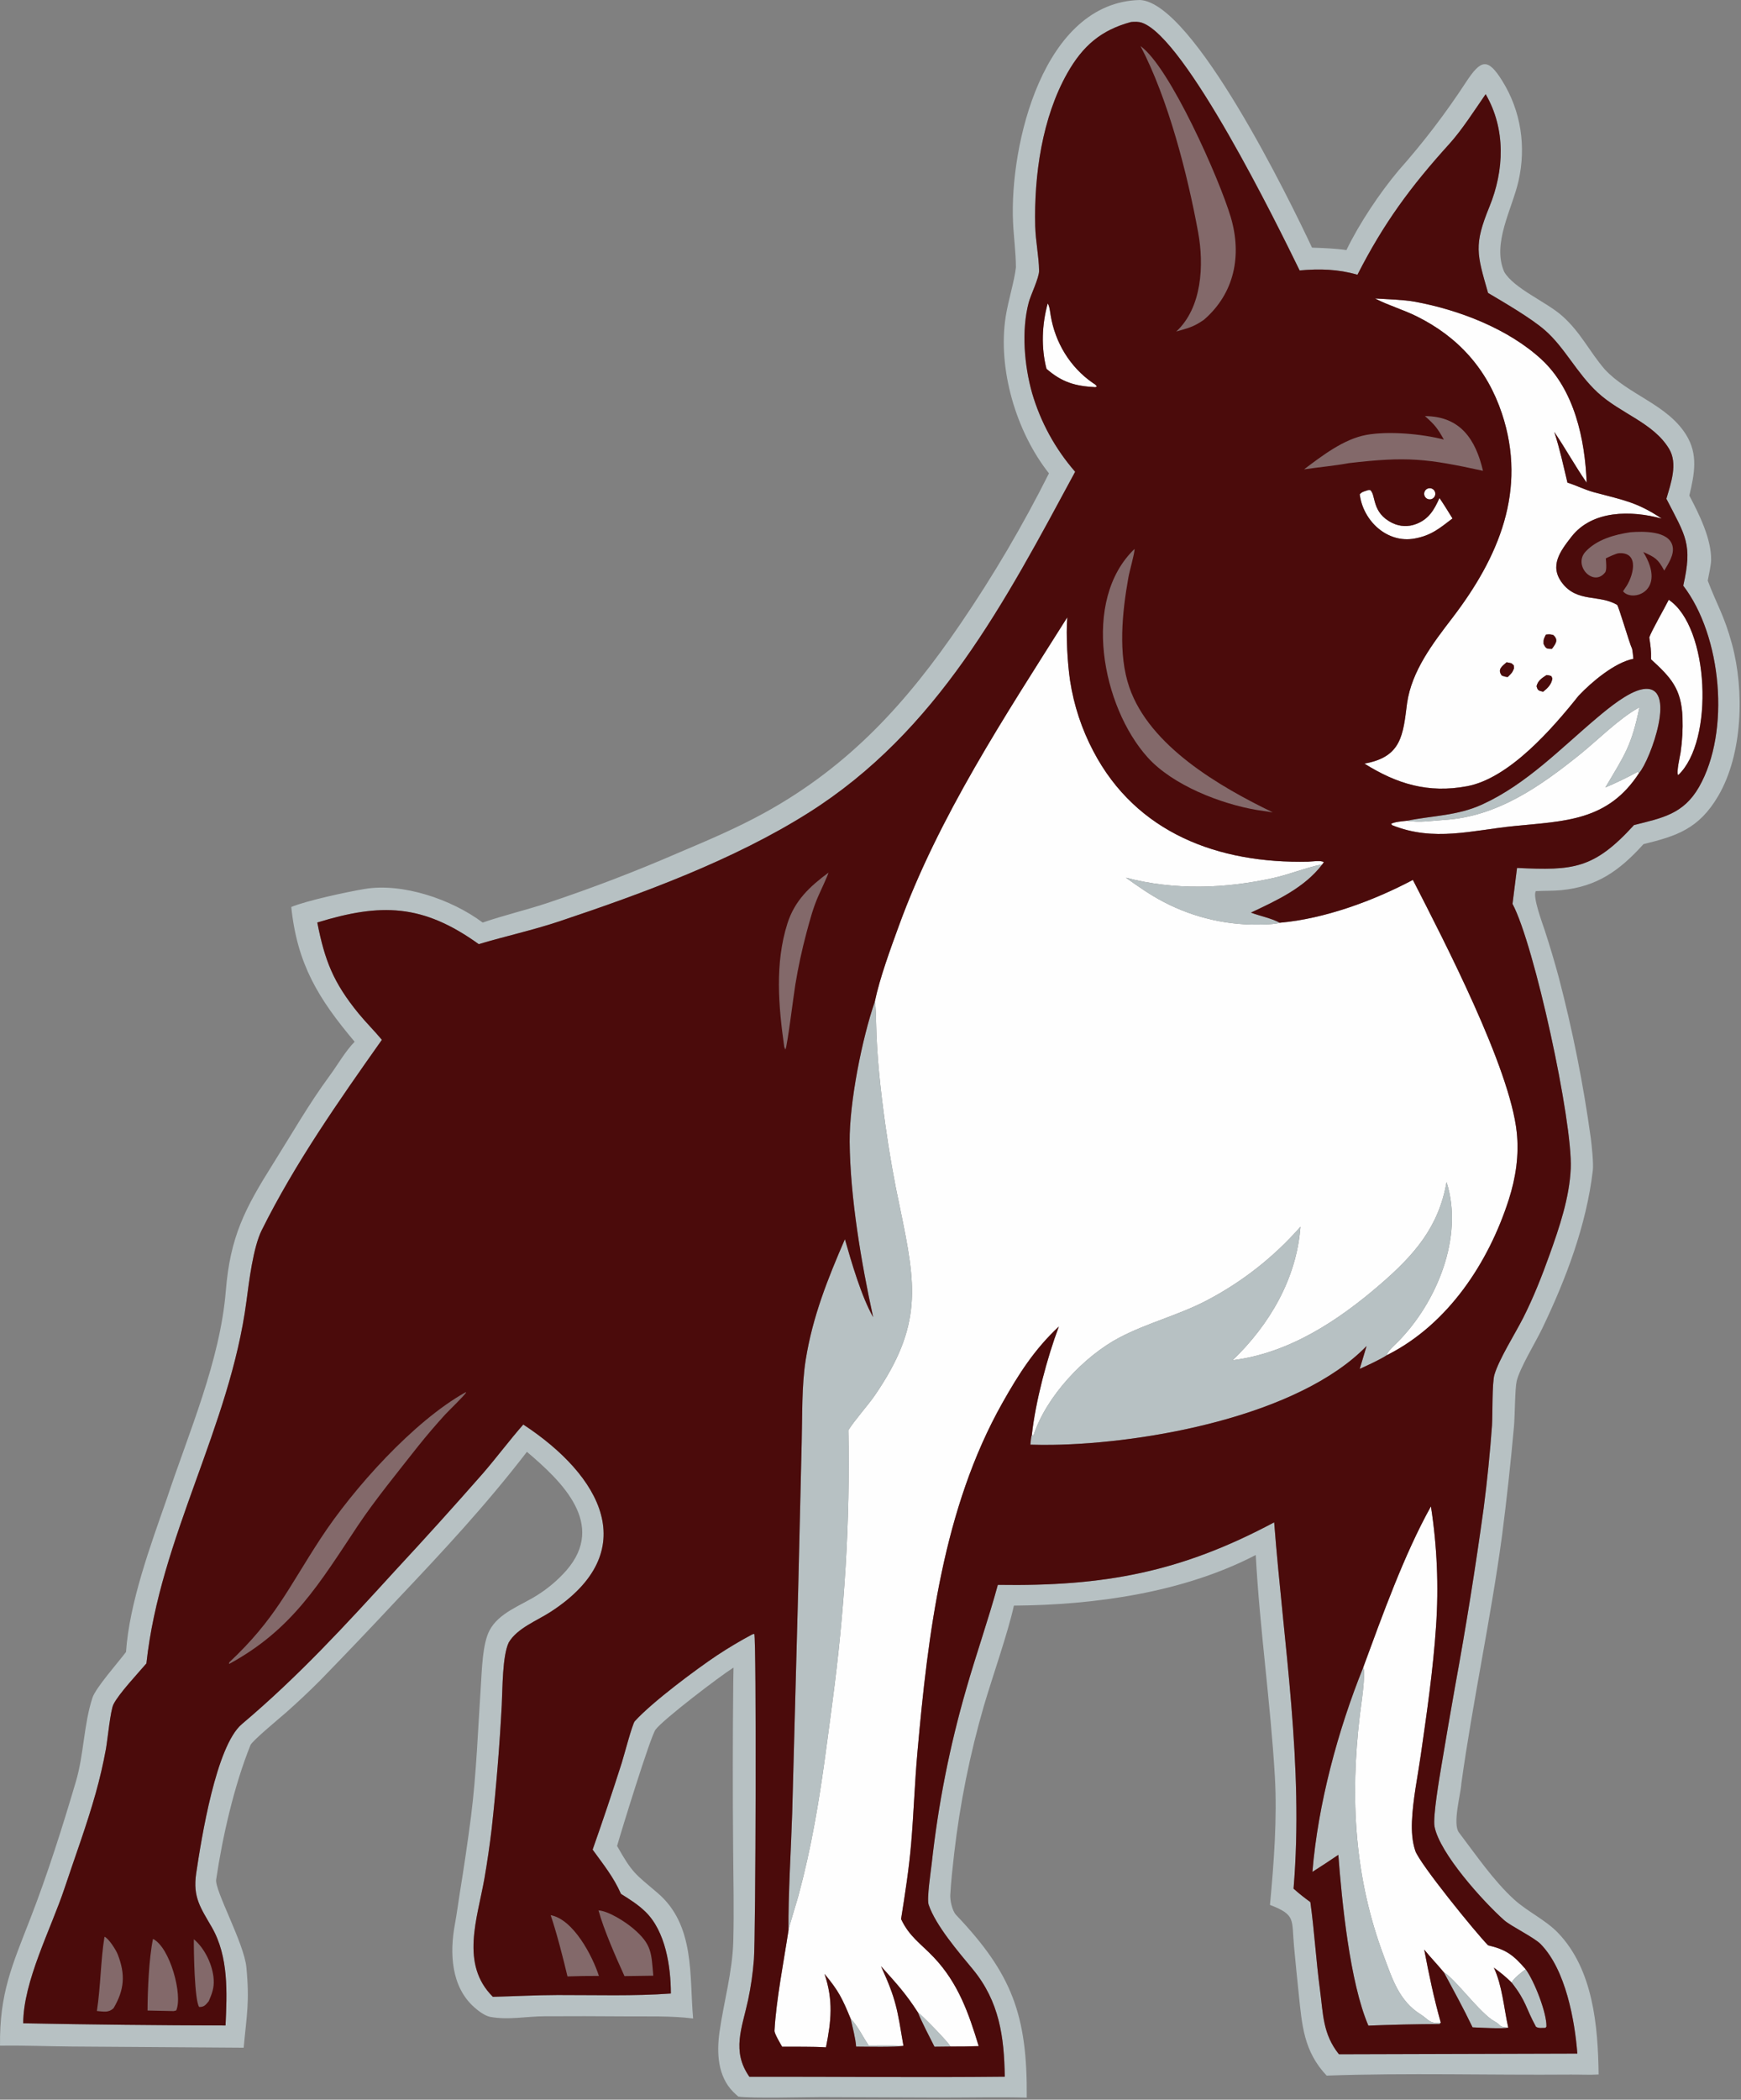 <svg width="100%" height="100%" viewBox="0 0 813 980" version="1.1" xmlns="http://www.w3.org/2000/svg" xmlns:xlink="http://www.w3.org/1999/xlink" xml:space="preserve" xmlns:serif="http://www.serif.com/" style="fill-rule:evenodd;clip-rule:evenodd;stroke-linejoin:round;stroke-miterlimit:2;">
    <rect x="0" y="0" width="813" height="980" fill="#808080" stroke="none"/>
    <g transform="matrix(1,0,0,1,-76.99,-16.268)">
        <path d="M474.212,958.462C470.261,948.915 468.626,945.515 462.017,937.559C466.185,950.006 465.166,959.405 462.696,971.851C456.667,971.444 448.426,971.602 442.224,971.55C441.379,970.065 438.59,965.425 438.658,964.099C439.375,950.183 443.111,930.986 445.187,917.292C445.568,914.927 449,904.175 449.857,900.985C452.829,889.896 455.34,878.688 457.382,867.39C460.846,848.667 463.146,829.842 465.668,810.977C471.316,768.742 474.027,726.425 473.161,683.811C475.68,679.596 482.313,672.195 485.459,667.616C507.991,634.827 504.735,616.148 497.403,580.741C494.538,567.469 492.178,554.094 490.328,540.643C488.16,524.987 486.413,509.22 486.104,493.42C486.04,490.131 486.032,487.001 485.51,483.747C487.771,472.833 492.857,459.055 496.68,448.548C515.341,397.262 546.323,350.499 575.389,304.388C574.715,312.575 575.495,326.079 576.689,333.992C578.457,345.495 582.135,356.621 587.569,366.913C607.605,405.117 646.012,419.424 687.96,418.442C689.736,418.4 693.859,417.702 695.182,418.672L694.484,419.692L693.823,419.824C686.662,421.291 679.186,424.347 672.054,425.956C649.276,431.093 625.359,431.886 602.722,425.907C608.595,430.07 613.838,433.8 620.295,437.189C634.832,444.821 651.138,448.444 667.552,447.76C669.562,447.677 672.783,447.563 674.616,446.95C695.484,445.113 718.184,436.798 736.769,426.957C751.54,455.781 782,514.509 785.256,544.631C786.418,555.378 784.823,565.968 781.532,576.215C772.081,605.639 753.2,634.258 725.064,648.561L724.657,648.763C724.889,646.923 728.292,644.043 729.696,642.626C747.796,624.354 760.68,593.645 752.486,567.987C748.837,588.988 737.393,602.025 721.492,615.752C701.817,632.737 678.958,647.845 652.6,651.138C669.795,634.597 682.491,613.036 684.265,588.834C671.787,603.071 656.749,614.842 639.932,623.536C626.87,630.254 612.836,633.726 599.898,640.478C583.178,649.204 565.499,668.082 559.601,686.244L558.826,686.056C560.521,670.549 565.935,650.01 571.452,635.406C560.026,646.034 552.612,657.707 545.042,671.138C517.385,720.213 510.301,778.986 505.394,834.22C504.13,848.442 503.678,862.508 502.473,876.688C501.471,888.476 499.611,900.299 497.771,911.976C501.61,920.202 507.026,923.458 513.108,929.892C524.453,941.893 529.336,955.866 534.013,971.276C529.619,971.433 525.221,971.497 520.824,971.468C519.887,969.438 507.754,957.032 505.598,955.485C499.788,946.479 495.559,941.998 488.395,933.983C495.645,949.921 495.932,953.887 498.88,971.146C494.549,970.857 487.172,971.036 482.663,971.02C480.115,967.201 477.306,961.533 474.212,958.462ZM713.586,794.499C722.49,770.32 732.691,741.782 745.194,719.359C748.07,737.88 748.87,756.663 747.579,775.361C746.241,795.44 743.294,815.667 740.428,835.587C738.969,845.728 736.757,856.17 736.329,866.393C736.14,870.901 736.438,875.818 737.89,880.119C739.912,886.111 766.265,918.552 771.899,924.228C780.394,926.242 783.647,928.722 789.424,935.378C787.726,936.679 783.655,939.714 782.912,941.634C779.952,938.735 777.942,937.13 774.576,934.636C778.514,943.062 779.247,953.344 781.301,962.671C776.058,962.143 778.622,961.73 774.834,959.68C768.234,956.107 756.236,939.513 751.271,936.878C748.28,933.243 744.859,929.699 742.059,926.235C744.346,938.205 746.501,948.56 749.79,960.313C744.439,960.927 744.347,958.997 740.402,956.467C730.262,950.207 727.065,939.597 723.2,929.296C709.412,892.551 707.4,855.49 711.993,816.808C712.494,812.584 714.93,797.343 713.586,794.499ZM719.114,155.585C724.588,155.918 732.511,156.146 737.715,157.102C758.309,160.884 781.303,169.736 796.767,183.974C812.252,198.231 817.145,221.461 817.921,241.571C812.224,233.301 808.045,225.603 802.8,217.873C805.471,226.116 806.933,233.153 808.944,241.535C812.811,242.712 816.979,244.846 821.228,245.993C834.649,249.615 841.224,250.466 852.964,258.307C838.741,254.449 820.541,254.272 810.795,266.814C805.616,273.479 800.307,280.415 806.57,288.494C813.578,297.535 823.649,293.672 832.112,298.549C832.791,298.946 838.005,316.891 839.042,318.834C839.308,319.347 839.653,322.803 839.739,323.766C831.03,325.455 820.134,334.647 814.134,341.014C801.811,356.475 781.721,379.532 762.093,383.223C743.875,386.649 729.245,382.131 714.139,372.672C731.551,369.605 732.168,359.272 734.042,344.555C736.196,329.433 746.074,316.58 755.092,304.817C776.896,276.373 790.249,245.026 778.349,209.27C771.477,188.62 758.047,173.513 738.349,163.815C732.27,160.822 725.478,158.839 719.595,155.837L719.114,155.585ZM780.545,325.371C778.317,327.258 776.117,328.792 778.321,331.607C779.548,332.016 779.791,332.148 781.061,332.269C782.783,330.552 783.141,330.372 784.009,328.187C783.848,326.388 784.2,327.15 782.837,325.861L780.545,325.371ZM798.9,312.461C797.857,314.494 797.74,314.589 797.794,316.804C798.95,319.107 799.144,319.074 801.693,319.128C803.444,316.75 804.959,314.907 802.261,312.617C800.553,312.284 800.617,312.262 798.9,312.461ZM799.17,331.347C796.959,332.816 795.171,333.876 794.517,336.543C795.076,338.597 795.386,338.574 797.584,339.138C799.713,337.469 801.508,335.695 801.912,332.933L801.438,331.856C800.147,331.408 800.528,331.469 799.17,331.347ZM842.397,377.074C827.818,399.511 807.867,399.449 784.082,401.824C764.453,403.783 746.544,409.271 727.043,401.403L726.632,400.768C728.378,399.809 731.769,399.622 733.885,399.365C740.393,400.349 745.407,399.346 751.756,398.936C776.335,397.347 796.392,383.192 814.942,368.264C822.746,361.983 832.988,351.727 841.851,346.801L842.561,346.411C838.897,364.352 835.691,368.561 826.663,383.794C830.353,382.306 837.863,378.704 841.309,376.74L841.727,376.497L842.397,377.074ZM856.25,296.217C875.177,308.771 877.605,362.175 860.651,378.052C859.68,376.987 861.495,369.322 861.779,367.491C862.567,362.093 862.868,356.635 862.678,351.183C862.162,337.635 857.232,332.495 847.976,323.985C848.087,319.872 847.767,317.894 847.161,313.77C848.249,310.598 854.244,300.225 856.25,296.217ZM715.919,245.005L716.838,244.989C719.678,247.304 717.296,255.584 727.273,260.423C730.711,262.084 734.685,262.243 738.245,260.862C744.288,258.582 746.748,254.121 749.186,248.709C751.319,251.831 753.276,255.045 755.267,258.258C749.226,262.831 745.424,266.204 737.509,267.635C724.759,269.941 713.478,259.38 711.952,246.969C713.124,245.677 714.095,245.644 715.919,245.005ZM566.245,157.907C567.081,159.06 567.362,161.851 567.627,163.468C569.702,176.132 576.657,187.628 587.235,194.957C588.286,195.685 588.425,195.555 589.202,196.653L588.509,196.987C579.162,196.482 572.97,194.766 565.671,188.412C563.104,178.541 563.528,167.7 566.245,157.907ZM743.678,244.32C744.893,243.837 746.278,244.329 746.915,245.47C747.553,246.61 747.247,248.047 746.199,248.829C745.387,249.434 744.298,249.515 743.406,249.035C742.515,248.555 741.982,247.602 742.04,246.591C742.099,245.58 742.737,244.694 743.678,244.32Z" style="fill:rgb(254,254,254);"/>
        <path d="M609.378,16.268C634.353,17.617 679.33,109.827 689.663,131.843C694.886,132.031 700.597,132.233 705.732,132.993C711.75,120.569 721.19,106.438 730.046,95.876C741.613,82.844 752.004,69.248 761.532,54.681C768.566,43.927 771.75,43.118 778.58,54.133C787.271,68.151 789.727,84.705 786.098,100.734C783.116,113.907 773.575,129.964 779.447,143.217C784.116,151.047 799.09,157.142 806.469,163.7C815.206,171.464 818.954,180.005 826.338,188.632C837.365,200.54 855.351,204.923 864.265,219.043C870.189,228.426 868.2,237.569 865.868,247.577C870.397,256.178 876.261,267.859 876.033,277.852C875.987,279.874 874.891,285.133 874.457,287.276C878.761,298.661 882.114,303.398 885.776,316.875C891.624,338.394 890.865,368.183 879.339,387.801C870.358,403.089 860.058,406.441 844.454,410.266L844.117,410.638C833.203,422.616 822.815,430.096 806.142,431.736C802.163,432.127 798.201,431.986 794.2,432.182C792.483,434.59 797.365,447.456 798.454,450.836C800.745,457.881 802.863,464.981 804.805,472.13C811.313,496.906 816.334,522.05 819.842,547.425C820.273,550.734 821.181,559.233 820.795,562.544C817.814,588.095 808.203,613.397 797.107,636.449C794.012,642.878 786.651,654.824 785.224,660.957C784.433,664.358 784.416,677.004 783.989,681.894C782.457,698.975 780.593,716.024 778.397,733.032C773.238,771.359 764.744,810.267 759.405,848.659C759.152,853.694 755.171,867.475 758.277,871.561C766.184,881.964 774.35,893.962 783.985,902.785C790.076,908.361 798.796,912.413 804.54,918.403C820.989,935.559 823.199,961.876 823.508,984.505C819.314,984.773 814.826,984.515 810.597,984.549C772.658,984.861 734.394,983.698 696.497,985.036C685.817,973.721 684.997,961.596 683.475,946.982C682.697,939.596 681.964,932.206 681.274,924.812C680.073,912.062 682.261,910.084 670.03,905.359C671.845,886.103 673.443,864.906 672.322,845.562C670.329,811.159 665.253,776.505 663.387,742.049C629.636,759.6 588.173,765.407 550.457,765.674C547.659,778.386 540.45,798.881 536.492,812.263C529.907,834.951 525.237,858.151 522.531,881.62C521.819,887.893 521.087,894.428 520.749,900.721C520.618,903.318 521.628,908.121 523.48,910.069C549.56,937.513 556.773,956.79 556.457,995.313C544.047,994.955 530.874,995.282 518.356,995.273L460.527,995.052C452.652,995.052 428.389,995.751 421.746,994.828C420.931,994.119 420.139,993.384 419.373,992.623C412.123,985.308 411.605,974.331 412.975,964.707C414.981,950.626 419.036,936.59 419.416,922.293C419.798,907.929 419.452,893.45 419.344,879.073C419.127,853.091 419.148,827.107 419.405,801.125L419.528,794.587C413.087,798.642 386.531,818.9 383.095,823.575C380.709,826.821 366.962,871.395 365.15,877.857C372.334,890.619 373.585,890.86 384.047,899.767C401.724,914.817 398.855,938.816 400.662,958.382C390.367,957.067 379.367,957.487 368.953,957.389C356.418,957.272 343.798,957.278 331.265,957.342C322.671,957.386 314.355,959.188 305.859,957.617C303.307,957.087 300.357,954.836 298.414,953.107C287.605,943.489 286.934,927.789 289.39,914.532C290.303,909.6 290.931,904.656 291.698,899.836C293.645,887.911 295.398,875.954 296.958,863.972C299.504,843.674 300.193,823.121 301.555,802.728C302.036,795.524 302.304,783.495 305.573,777.274C309.928,768.987 320.105,765.714 327.721,760.893C332.884,757.679 337.546,753.723 341.558,749.154C360.109,727.69 339.492,707.787 323.049,693.902C303.424,719.327 284.191,739.906 262.314,763.021C250.528,775.645 238.608,788.144 226.556,800.514C221.371,805.718 216.021,810.755 210.515,815.618C207.816,818.003 194.813,828.712 193.948,830.784C186.307,849.797 180.945,873.238 177.932,893.53C177.184,898.565 190.958,923.215 192.038,934.447C193.616,950.851 192.182,956.56 190.786,972.014L110.262,971.455C99.025,971.36 88.313,970.906 76.998,971.048C76.744,946.597 82.551,933.874 91.182,911.661C99.207,891.006 106.178,868.963 112.445,847.732C116.17,835.115 116.087,821.202 120.136,808.741C121.665,804.02 132.184,792.187 135.832,787.319C137.408,764.317 147.286,737.554 154.808,716.015C165.102,684.945 179.783,651.561 182.441,618.73C184.482,593.529 191.309,580.418 204.517,559.427C213.095,545.794 221.227,531.514 230.861,518.455C234.583,513.41 238.215,506.944 242.599,502.492C225.746,482.477 215.792,466.413 213.002,439.596C220.249,436.584 239.197,432.536 247.218,431.187C265,428.196 288.067,436.106 302.387,446.868C312.13,443.507 322.324,441.123 332.218,437.866C353.111,430.909 373.689,423.035 393.89,414.267C407.626,408.45 421.094,402.759 434.167,395.542C473.778,373.677 500.507,344.131 525.594,307.295C540.887,284.876 554.662,261.459 566.825,237.2C551.507,217.849 542.758,188.384 546.646,163.909C547.847,156.342 550.657,147.593 551.395,141.089C551.377,134.191 550.37,126.87 550.055,120.004C548.395,83.826 564.153,17.234 609.378,16.268ZM605.121,26.542C591.166,30.334 582.657,37.617 575.43,50.358C563.63,71.165 559.81,98.149 560.408,121.876C560.585,128.886 562.128,135.948 562.213,142.645C562.255,145.924 558.305,153.92 557.367,157.461C553.892,170.589 555.338,186.967 558.956,199.752C562.917,213.3 569.776,225.826 579.059,236.459C546.232,297.266 514.906,357.554 454.504,395.655C419.654,417.638 377.327,433.21 338.206,446.293C326.027,450.366 312.876,453.258 300.555,456.937C274.349,438.102 254.834,437.727 225.156,446.841C228.642,464.549 232.592,474.8 244.405,489.263C247.802,493.421 252.007,497.585 255.315,501.599C235.146,530.142 214.761,559.167 199.171,590.53C195.198,598.523 193.281,614.46 192.056,623.721C184.302,682.359 151.743,733.733 145.353,792.661C141.323,797.386 132.388,806.86 129.956,811.797C128.546,814.66 127.275,827.887 126.465,832.544C125.197,839.472 123.61,846.338 121.709,853.119C117.503,868.157 112.029,882.84 107.138,897.543C100.822,916.531 87.828,941.084 87.839,960.612C119.326,961.228 150.818,961.572 182.311,961.642C183.006,946.351 183.828,929.528 175.88,915.744C170.687,906.736 166.951,901.784 168.602,890.656C171.028,874.308 177.911,831.136 189.916,821.001C216.562,798.504 238.276,774.79 261.55,749.305C275.38,734.414 289.002,719.331 302.411,704.06C308.826,696.65 314.979,688.404 321.348,681.154C357.439,704.819 377.73,740.314 334.13,768.579C327.582,772.824 318.584,776.154 314.567,782.856C311.547,789.19 311.694,804.413 311.299,812.061C310.276,831.333 308.709,850.571 306.602,869.754C305.674,877.523 304.544,885.267 303.213,892.977C299.904,911.779 291.791,933.021 307.148,948.255C317.305,948.019 327.237,947.451 337.418,947.426C354.759,947.384 372.976,948 390.263,946.721C390.248,934.166 387.784,917.645 378.348,908.514C374.878,905.156 371.054,902.778 366.971,900.22C363.501,892.325 358.758,886.529 353.73,879.569C358.469,866.146 363.002,852.651 367.327,839.089C368.371,835.775 372.275,820.899 373.414,819.641C381.61,810.597 402.27,795.266 411.889,788.849C417.223,785.329 422.72,782.062 428.361,779.059L429.229,778.864C430.266,781.677 429.899,920.038 429.048,930.829C428.555,937.182 427.648,943.496 426.334,949.731C423.514,962.835 418.502,973.56 426.929,985.574C466.509,985.495 506.692,985.973 546.189,985.546C545.902,966.893 543.666,950.457 531.291,935.431C524.94,927.719 513.962,915.12 510.632,905.231C509.709,902.489 511.658,889.751 512.071,886.095C515.076,858.562 520.458,831.341 528.157,804.737C532.713,788.741 538.69,771.7 542.952,755.981C592.72,756.762 628.456,750.049 671.992,726.809C676.488,784.665 685.844,839.874 681.045,897.777C683.8,900.244 685.909,901.861 688.896,904.068C690.769,917.543 691.547,931.263 693.357,944.771C694.897,956.271 694.64,965.589 702.236,975.075L813.567,974.76C812.365,959.29 808.158,935.702 796.496,923.711C793.371,920.498 782.56,915.309 779.387,912.492C769.728,903.917 749.265,881.335 746.874,868.782C746.012,864.256 749.256,845.479 750.079,840.544C752.146,828.124 754.283,815.715 756.488,803.319C761.551,775.718 765.995,748.007 769.819,720.207C771.477,707.403 772.773,694.556 773.704,681.679C774.036,676.51 773.707,661.748 774.848,657.897C777.014,650.582 784.544,638.731 788.275,631.368C793.095,621.859 797.02,611.885 800.616,601.859C805.184,589.124 809.894,575.24 810.484,561.652C811.433,539.788 793.466,457.121 783.292,438.143L785.403,421.367C811.675,422.602 821.232,421.967 840.031,401.357C853.002,398.07 863.078,396.372 870.389,383.588C885.182,357.717 880.969,313.011 863.02,289.634C867.426,270.244 864.232,266.688 855.148,249.071C857.249,241.819 860.576,232.684 856.416,225.767C849.051,213.524 833.69,209.323 823.007,199.42C813.233,190.358 807.698,178.432 798.344,170.319C791.846,164.684 779.468,157.497 771.874,152.994C766.621,134.669 765.185,130.676 772.507,112.773C779.425,95.857 780.25,76.559 770.749,60.219C765.755,67.442 759.636,76.991 753.824,83.397C735.765,103.302 723.112,120.482 710.887,144.495C701.787,141.875 693.281,141.664 683.882,142.489C673.304,120.831 630.657,33.96 610.27,26.886C608.648,26.323 606.811,26.392 605.121,26.542ZM694.484,419.692C686.17,430.605 673.218,436.532 661.145,442.222C665.687,443.915 670.35,444.721 674.616,446.95C672.783,447.563 669.562,447.677 667.552,447.76C651.138,448.444 634.832,444.821 620.295,437.189C613.838,433.8 608.595,430.07 602.722,425.907C625.359,431.886 649.276,431.093 672.054,425.956C679.186,424.347 686.662,421.291 693.823,419.824L694.484,419.692ZM445.187,917.292C445.007,900.924 446.406,879.238 446.921,862.492L449.688,759.514L451.361,689.391C451.693,677.001 451.299,663.084 453.228,650.98C456.448,630.775 463.513,613.187 471.534,594.651C474.652,605.535 479.195,621.279 484.723,631.032C479.227,605.862 473.961,575.075 473.758,549.126C473.614,530.793 479.523,501.086 485.51,483.747C486.032,487.001 486.04,490.131 486.104,493.42C486.413,509.22 488.16,524.987 490.328,540.643C492.178,554.094 494.538,567.469 497.403,580.741C504.735,616.148 507.991,634.827 485.459,667.616C482.313,672.195 475.68,679.596 473.161,683.811C474.027,726.425 471.316,768.742 465.668,810.977C463.146,829.842 460.846,848.667 457.382,867.39C455.34,878.688 452.829,889.896 449.857,900.985C449,904.175 445.568,914.927 445.187,917.292ZM749.79,960.313C749.616,960.533 749.442,960.752 749.267,960.971C738.172,961.017 727.078,961.266 715.992,961.717C707.286,941.459 703.609,903.658 701.956,882.002C697.962,884.715 693.926,887.366 689.85,889.955C692.441,858.326 701.75,823.859 713.586,794.499C714.93,797.343 712.494,812.584 711.993,816.808C707.4,855.49 709.412,892.551 723.2,929.296C727.065,939.597 730.262,950.207 740.402,956.467C744.347,958.997 744.439,960.927 749.79,960.313ZM724.657,648.763C721.209,650.983 715.756,653.429 711.941,655.202L715.149,644.517C683.349,677.191 612.186,690.009 568.375,690.631C564.967,690.674 561.558,690.646 558.151,690.549C558.27,689.416 558.414,686.951 558.826,686.056L559.601,686.244C565.499,668.082 583.178,649.204 599.898,640.478C612.836,633.726 626.87,630.254 639.932,623.536C656.749,614.842 671.787,603.071 684.265,588.834C682.491,613.036 669.795,634.597 652.6,651.138C678.958,647.845 701.817,632.737 721.492,615.752C737.393,602.025 748.837,588.988 752.486,567.987C760.68,593.645 747.796,624.354 729.696,642.626C728.292,644.043 724.889,646.923 724.657,648.763ZM789.424,935.378C793.531,940.97 799.305,955.789 799.138,962.132L798.7,962.735C797.176,962.758 795.438,963.026 794.257,962.252C789.403,953.417 789.82,950.427 782.912,941.634C783.655,939.714 787.726,936.679 789.424,935.378ZM781.301,962.671C778.549,963.249 767.979,962.657 764.634,962.5C760.064,952.986 756.17,946.035 751.271,936.878C756.236,939.513 768.234,956.107 774.834,959.68C778.622,961.73 776.058,962.143 781.301,962.671ZM498.88,971.146C495.621,971.844 480.872,971.527 476.77,971.504C476.519,967.753 475.082,962.296 474.212,958.462C477.306,961.533 480.115,967.201 482.663,971.02C487.172,971.036 494.549,970.857 498.88,971.146ZM520.824,971.468L513.367,971.553C510.966,966.758 507.537,960.32 505.598,955.485C507.754,957.032 519.887,969.438 520.824,971.468ZM733.885,399.365C746.077,396.899 757.516,397.057 769.151,391.74C789.928,382.246 805.883,365.473 823.119,350.99C828.271,346.661 837.325,339.207 843.903,337.98C861.104,334.772 847.447,371.479 842.397,377.074L841.727,376.497L841.309,376.74C837.863,378.704 830.353,382.306 826.663,383.794C835.691,368.561 838.897,364.352 842.561,346.411L841.851,346.801C832.988,351.727 822.746,361.983 814.942,368.264C796.392,383.192 776.335,397.347 751.756,398.936C745.407,399.346 740.393,400.349 733.885,399.365Z" style="fill:rgb(183,193,195);"  data-color="color-2"/>
        <path d="M605.121,26.542C606.811,26.392 608.648,26.323 610.27,26.886C630.657,33.96 673.304,120.831 683.882,142.489C693.281,141.664 701.787,141.875 710.887,144.495C723.112,120.482 735.765,103.302 753.824,83.397C759.636,76.991 765.755,67.442 770.749,60.219C780.25,76.559 779.425,95.857 772.507,112.773C765.185,130.676 766.621,134.669 771.874,152.994C779.468,157.497 791.846,164.684 798.344,170.319C807.698,178.432 813.233,190.358 823.007,199.42C833.69,209.323 849.051,213.524 856.416,225.767C860.576,232.684 857.249,241.819 855.148,249.071C864.232,266.688 867.426,270.244 863.02,289.634C880.969,313.011 885.182,357.717 870.389,383.588C863.078,396.372 853.002,398.07 840.031,401.357C821.232,421.967 811.675,422.602 785.403,421.367L783.292,438.143C793.466,457.121 811.433,539.788 810.484,561.652C809.894,575.24 805.184,589.124 800.616,601.859C797.02,611.885 793.095,621.859 788.275,631.368C784.544,638.731 777.014,650.582 774.848,657.897C773.707,661.748 774.036,676.51 773.704,681.679C772.773,694.556 771.477,707.403 769.819,720.207C765.995,748.007 761.551,775.718 756.488,803.319C754.283,815.715 752.146,828.124 750.079,840.544C749.256,845.479 746.012,864.256 746.874,868.782C749.265,881.335 769.728,903.917 779.387,912.492C782.56,915.309 793.371,920.498 796.496,923.711C808.158,935.702 812.365,959.29 813.567,974.76L702.236,975.075C694.64,965.589 694.897,956.271 693.357,944.771C691.547,931.263 690.769,917.543 688.896,904.068C685.909,901.861 683.8,900.244 681.045,897.777C685.844,839.874 676.488,784.665 671.992,726.809C628.456,750.049 592.72,756.762 542.952,755.981C538.69,771.7 532.713,788.741 528.157,804.737C520.458,831.341 515.076,858.562 512.071,886.095C511.658,889.751 509.709,902.489 510.632,905.231C513.962,915.12 524.94,927.719 531.291,935.431C543.666,950.457 545.902,966.893 546.189,985.546C506.692,985.973 466.509,985.495 426.929,985.574C418.502,973.56 423.514,962.835 426.334,949.731C427.648,943.496 428.555,937.182 429.048,930.829C429.899,920.038 430.266,781.677 429.229,778.864L428.361,779.059C422.72,782.062 417.223,785.329 411.889,788.849C402.27,795.266 381.61,810.597 373.414,819.641C372.275,820.899 368.371,835.775 367.327,839.089C363.002,852.651 358.469,866.146 353.73,879.569C358.758,886.529 363.501,892.325 366.971,900.22C371.054,902.778 374.878,905.156 378.348,908.514C387.784,917.645 390.248,934.166 390.263,946.721C372.976,948 354.759,947.384 337.418,947.426C327.237,947.451 317.305,948.019 307.148,948.255C291.791,933.021 299.904,911.779 303.213,892.977C304.544,885.267 305.674,877.523 306.602,869.754C308.709,850.571 310.276,831.333 311.299,812.061C311.694,804.413 311.547,789.19 314.567,782.856C318.584,776.154 327.582,772.824 334.13,768.579C377.73,740.314 357.439,704.819 321.348,681.154C314.979,688.404 308.826,696.65 302.411,704.06C289.002,719.331 275.38,734.414 261.55,749.305C238.276,774.79 216.562,798.504 189.916,821.001C177.911,831.136 171.028,874.308 168.602,890.656C166.951,901.784 170.687,906.736 175.88,915.744C183.828,929.528 183.006,946.351 182.311,961.642C150.818,961.572 119.326,961.228 87.839,960.612C87.828,941.084 100.822,916.531 107.138,897.543C112.029,882.84 117.503,868.157 121.709,853.119C123.61,846.338 125.197,839.472 126.465,832.544C127.275,827.887 128.546,814.66 129.956,811.797C132.388,806.86 141.323,797.386 145.353,792.661C151.743,733.733 184.302,682.359 192.056,623.721C193.281,614.46 195.198,598.523 199.171,590.53C214.761,559.167 235.146,530.142 255.315,501.599C252.007,497.585 247.802,493.421 244.405,489.263C232.592,474.8 228.642,464.549 225.156,446.841C254.834,437.727 274.349,438.102 300.555,456.937C312.876,453.258 326.027,450.366 338.206,446.293C377.327,433.21 419.654,417.638 454.504,395.655C514.906,357.554 546.232,297.266 579.059,236.459C569.776,225.826 562.917,213.3 558.956,199.752C555.338,186.967 553.892,170.589 557.367,157.461C558.305,153.92 562.255,145.924 562.213,142.645C562.128,135.948 560.585,128.886 560.408,121.876C559.81,98.149 563.63,71.165 575.43,50.358C582.657,37.617 591.166,30.334 605.121,26.542ZM749.79,960.313C746.501,948.56 744.346,938.205 742.059,926.235C744.859,929.699 748.28,933.243 751.271,936.878C756.17,946.035 760.064,952.986 764.634,962.5C767.979,962.657 778.549,963.249 781.301,962.671C779.247,953.344 778.514,943.062 774.576,934.636C777.942,937.13 779.952,938.735 782.912,941.634C789.82,950.427 789.403,953.417 794.257,962.252C795.438,963.026 797.176,962.758 798.7,962.735L799.138,962.132C799.305,955.789 793.531,940.97 789.424,935.378C783.647,928.722 780.394,926.242 771.899,924.228C766.265,918.552 739.912,886.111 737.89,880.119C736.438,875.818 736.14,870.901 736.329,866.393C736.757,856.17 738.969,845.728 740.428,835.587C743.294,815.667 746.241,795.44 747.579,775.361C748.87,756.663 748.07,737.88 745.194,719.359C732.691,741.782 722.49,770.32 713.586,794.499C701.75,823.859 692.441,858.326 689.85,889.955C693.926,887.366 697.962,884.715 701.956,882.002C703.609,903.658 707.286,941.459 715.992,961.717C727.078,961.266 738.172,961.017 749.267,960.971C749.442,960.752 749.616,960.533 749.79,960.313ZM474.212,958.462C475.082,962.296 476.519,967.753 476.77,971.504C480.872,971.527 495.621,971.844 498.88,971.146C495.932,953.887 495.645,949.921 488.395,933.983C495.559,941.998 499.788,946.479 505.598,955.485C507.537,960.32 510.966,966.758 513.367,971.553L520.824,971.468C525.221,971.497 529.619,971.433 534.013,971.276C529.336,955.866 524.453,941.893 513.108,929.892C507.026,923.458 501.61,920.202 497.771,911.976C499.611,900.299 501.471,888.476 502.473,876.688C503.678,862.508 504.13,848.442 505.394,834.22C510.301,778.986 517.385,720.213 545.042,671.138C552.612,657.707 560.026,646.034 571.452,635.406C565.935,650.01 560.521,670.549 558.826,686.056C558.414,686.951 558.27,689.416 558.151,690.549C561.558,690.646 564.967,690.674 568.375,690.631C612.186,690.009 683.349,677.191 715.149,644.517L711.941,655.202C715.756,653.429 721.209,650.983 724.657,648.763L725.064,648.561C753.2,634.258 772.081,605.639 781.532,576.215C784.823,565.968 786.418,555.378 785.256,544.631C782,514.509 751.54,455.781 736.769,426.957C718.184,436.798 695.484,445.113 674.616,446.95C670.35,444.721 665.687,443.915 661.145,442.222C673.218,436.532 686.17,430.605 694.484,419.692L695.182,418.672C693.859,417.702 689.736,418.4 687.96,418.442C646.012,419.424 607.605,405.117 587.569,366.913C582.135,356.621 578.457,345.495 576.689,333.992C575.495,326.079 574.715,312.575 575.389,304.388C546.323,350.499 515.341,397.262 496.68,448.548C492.857,459.055 487.771,472.833 485.51,483.747C479.523,501.086 473.614,530.793 473.758,549.126C473.961,575.075 479.227,605.862 484.723,631.032C479.195,621.279 474.652,605.535 471.534,594.651C463.513,613.187 456.448,630.775 453.228,650.98C451.299,663.084 451.693,677.001 451.361,689.391L449.688,759.514L446.921,862.492C446.406,879.238 445.007,900.924 445.187,917.292C443.111,930.986 439.375,950.183 438.658,964.099C438.59,965.425 441.379,970.065 442.224,971.55C448.426,971.602 456.667,971.444 462.696,971.851C465.166,959.405 466.185,950.006 462.017,937.559C468.626,945.515 470.261,948.915 474.212,958.462ZM842.397,377.074C847.447,371.479 861.104,334.772 843.903,337.98C837.325,339.207 828.271,346.661 823.119,350.99C805.883,365.473 789.928,382.246 769.151,391.74C757.516,397.057 746.077,396.899 733.885,399.365C731.769,399.622 728.378,399.809 726.632,400.768L727.043,401.403C746.544,409.271 764.453,403.783 784.082,401.824C807.867,399.449 827.818,399.511 842.397,377.074ZM856.25,296.217C854.244,300.225 848.249,310.598 847.161,313.77C847.767,317.894 848.087,319.872 847.976,323.985C857.232,332.495 862.162,337.635 862.678,351.183C862.868,356.635 862.567,362.093 861.779,367.491C861.495,369.322 859.68,376.987 860.651,378.052C877.605,362.175 875.177,308.771 856.25,296.217ZM566.245,157.907C563.528,167.7 563.104,178.541 565.671,188.412C572.97,194.766 579.162,196.482 588.509,196.987L589.202,196.653C588.425,195.555 588.286,195.685 587.235,194.957C576.657,187.628 569.702,176.132 567.627,163.468C567.362,161.851 567.081,159.06 566.245,157.907ZM743.678,244.32C742.737,244.694 742.099,245.58 742.04,246.591C741.982,247.602 742.515,248.555 743.406,249.035C744.298,249.515 745.387,249.434 746.199,248.829C747.247,248.047 747.553,246.61 746.915,245.47C746.278,244.329 744.893,243.837 743.678,244.32ZM715.919,245.005C714.095,245.644 713.124,245.677 711.952,246.969C713.478,259.38 724.759,269.941 737.509,267.635C745.424,266.204 749.226,262.831 755.267,258.258C753.276,255.045 751.319,251.831 749.186,248.709C746.748,254.121 744.288,258.582 738.245,260.862C734.685,262.243 730.711,262.084 727.273,260.423C717.296,255.584 719.678,247.304 716.838,244.989L715.919,245.005ZM719.114,155.585L719.595,155.837C725.478,158.839 732.27,160.822 738.349,163.815C758.047,173.513 771.477,188.62 778.349,209.27C790.249,245.026 776.896,276.373 755.092,304.817C746.074,316.58 736.196,329.433 734.042,344.555C732.168,359.272 731.551,369.605 714.139,372.672C729.245,382.131 743.875,386.649 762.093,383.223C781.721,379.532 801.811,356.475 814.134,341.014C820.134,334.647 831.03,325.455 839.739,323.766C839.653,322.803 839.308,319.347 839.042,318.834C838.005,316.891 832.791,298.946 832.112,298.549C823.649,293.672 813.578,297.535 806.57,288.494C800.307,280.415 805.616,273.479 810.795,266.814C820.541,254.272 838.741,254.449 852.964,258.307C841.224,250.466 834.649,249.615 821.228,245.993C816.979,244.846 812.811,242.712 808.944,241.535C806.933,233.153 805.471,226.116 802.8,217.873C808.045,225.603 812.224,233.301 817.921,241.571C817.145,221.461 812.252,198.231 796.767,183.974C781.303,169.736 758.309,160.884 737.715,157.102C732.511,156.146 724.588,155.918 719.114,155.585ZM780.545,325.371L782.837,325.861C784.2,327.15 783.848,326.388 784.009,328.187C783.141,330.372 782.783,330.552 781.061,332.269C779.791,332.148 779.548,332.016 778.321,331.607C776.117,328.792 778.317,327.258 780.545,325.371ZM798.9,312.461C800.617,312.262 800.553,312.284 802.261,312.617C804.959,314.907 803.444,316.75 801.693,319.128C799.144,319.074 798.95,319.107 797.794,316.804C797.74,314.589 797.857,314.494 798.9,312.461ZM799.17,331.347C800.528,331.469 800.147,331.408 801.438,331.856L801.912,332.933C801.508,335.695 799.713,337.469 797.584,339.138C795.386,338.574 795.076,338.597 794.517,336.543C795.171,333.876 796.959,332.816 799.17,331.347Z" style="fill:rgb(75,11,11);"  data-color="color-1"/>
        <path d="M609.584,37.785C623.273,47.518 646.495,99.993 651.716,117.608C657.007,135.458 653.51,153.136 639.2,165.512C634.364,168.878 631.891,169.381 626.256,171.008C638.332,159.904 639.265,139.889 636.506,124.798C631.507,97.457 622.48,62.392 609.584,37.785ZM294.432,666.077L294.647,666.201C294.072,667.445 286.462,674.736 284.827,676.536C280.402,681.386 276.139,686.381 272.043,691.511C263.101,702.911 252.086,716.356 244.129,728.296C226.178,755.235 213.617,776.812 184.02,792.883L183.915,792.821L184.076,792.125C205.535,771.961 211.353,757.831 226.697,734.366C241.983,710.992 270.162,679.595 294.432,666.077ZM606.821,272.463C606.762,274.866 604.469,282.692 603.91,285.823C601.037,301.925 598.99,321.561 604.366,337.098C613.876,364.582 646.533,383.42 671.324,395.427L664.014,394.34C646.984,391.475 624.568,382.735 612.879,369.738C591.67,346.156 581.828,296.36 606.821,272.463ZM742.403,210.472C759.088,210.578 766.104,221.521 769.502,236.011C743.18,230.287 734.081,229.25 706.925,232.425C700.004,233.689 692.942,234.315 685.947,235.331C694.394,228.975 704.534,221.133 715.133,219.238C725.496,217.385 740.977,218.763 751.232,221.431C748.163,215.99 747.069,214.622 742.403,210.472ZM838.437,264.676C844.065,264.255 856.25,263.883 858.003,271.053C858.984,275.063 856.114,279.248 854.155,282.59C851.145,277.011 849.873,276.439 844.342,273.893C855.671,292.342 839.095,297.538 834.904,292.243L835.895,290.741C839.413,286.03 843.118,273.937 833.051,274.461C831.666,274.533 828.259,276.228 826.865,276.882C826.967,278.435 827.426,282.302 826.535,283.443C821.081,290.423 811.423,280.233 817.405,273.74C822.613,268.088 831.02,265.757 838.437,264.676ZM463.859,423.558C463.774,424.458 459.902,432.731 459.238,434.221C456.686,439.948 455.26,445.469 453.626,451.499C451.483,459.515 449.735,467.632 448.387,475.819C447.691,479.898 444.666,504.438 443.759,506.14L443.229,504.975C440.518,485.99 438.783,465.909 444.682,447.325C448.09,436.589 455.093,430.067 463.859,423.558ZM356.482,907.92C361.238,908.254 368.978,913.237 372.634,916.337C381.608,923.945 381.089,927.989 382.059,938.404L368.611,938.599C364.756,930.149 358.886,916.847 356.482,907.92ZM148.438,921.232C156.365,925.132 162.452,947.532 159.27,954.636L158.125,954.927L145.883,954.67C145.915,945.326 146.559,930.175 148.438,921.232ZM334.125,910.151C344.758,912.072 353.667,929.21 356.659,938.506C351.767,938.488 346.876,938.568 341.988,938.745C340.115,930.772 336.761,917.679 334.125,910.151ZM125.786,920.218C127.791,921.037 131.165,926.421 131.946,928.417C135.638,937.858 135.098,944.935 130.024,953.562C127.602,955.843 125.358,955.118 122.24,954.887C124.042,943.067 123.987,931.025 125.786,920.218ZM167.511,921.396C172.689,925.694 176.39,933.603 176.778,940.223C177.012,944.202 175.963,946.758 174.496,950.273C173.047,952.012 172.368,953.05 169.999,952.996C167.804,950.062 167.446,926.365 167.511,921.396Z" style="fill:rgb(183,193,195); fill-opacity:0.52;"/>
    </g>
</svg>
